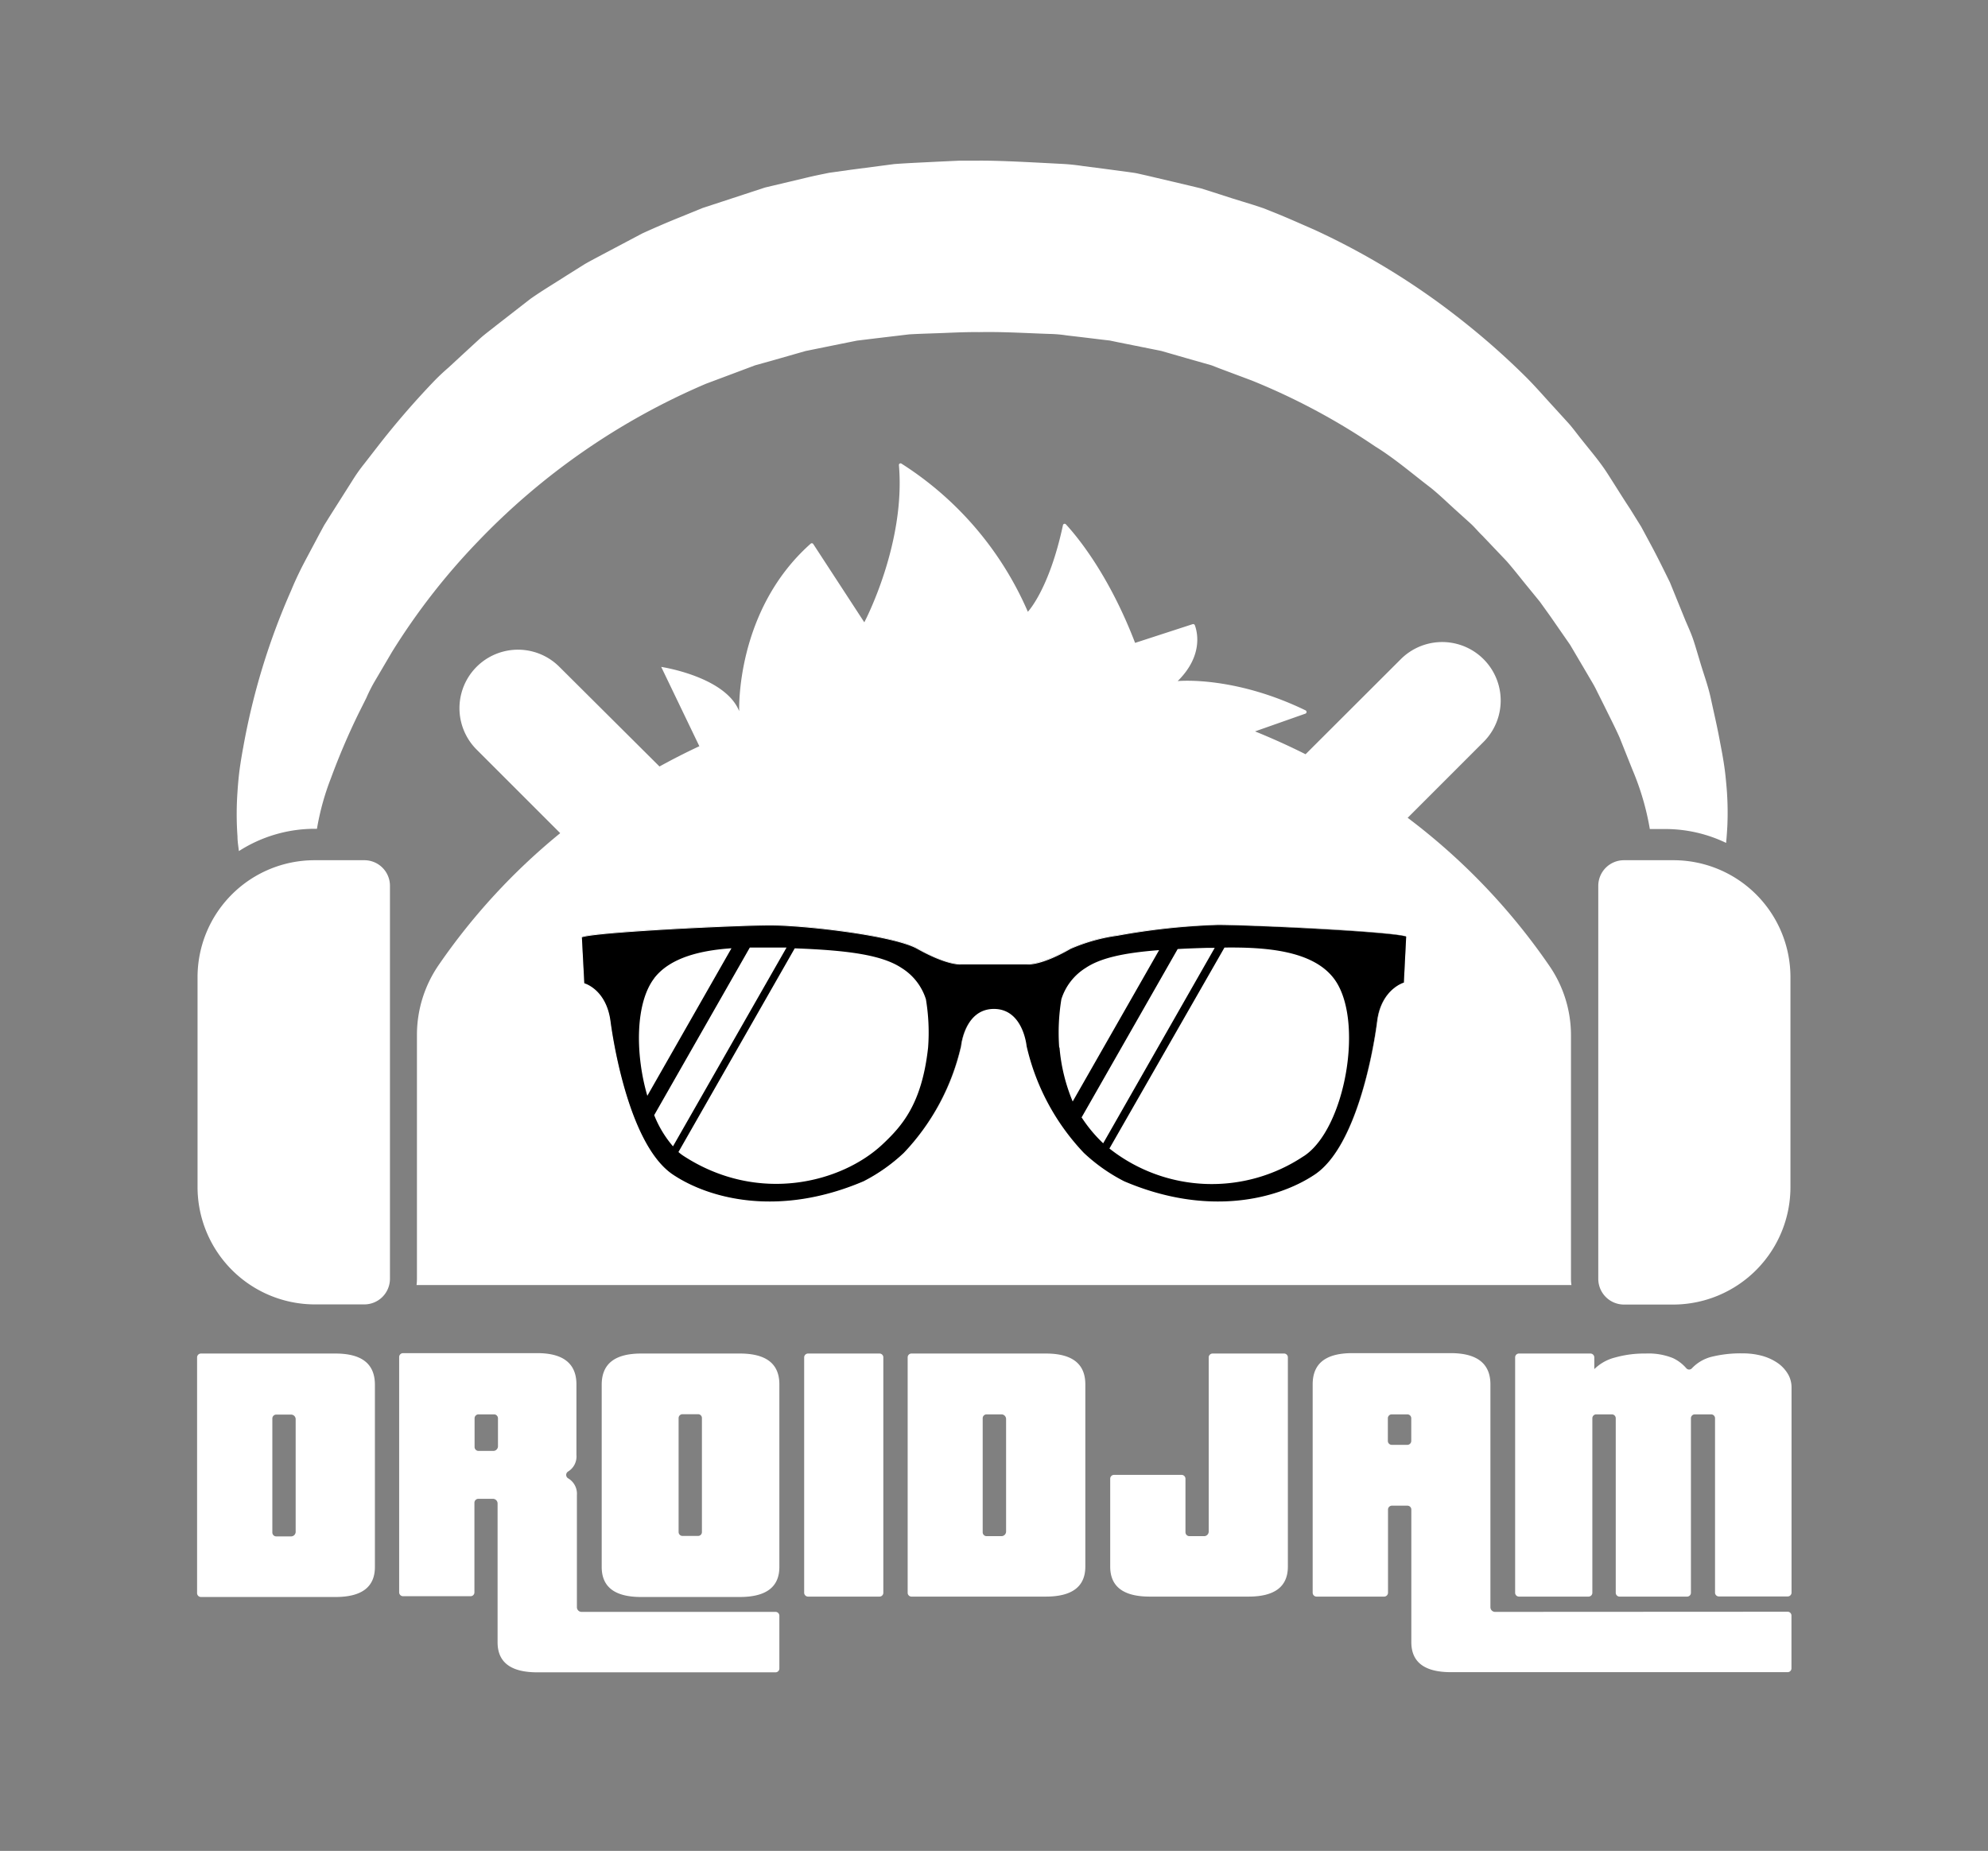 <svg id="Layer_1" data-name="Layer 1" xmlns="http://www.w3.org/2000/svg" viewBox="0 0 254.9 237.35"><rect x="0" y="0" width="254.9" height="237.35" fill="#808080" stroke="none"/><defs><style>.cls-1{fill:#fff;}.cls-2{fill-rule:evenodd;}</style></defs><title>DroidJam2</title><path class="cls-1" d="M201.43,164V132.74a15.71,15.71,0,0,0-2.76-8.87,81.38,81.38,0,0,0-18.18-19l9.73-9.73a7.5,7.5,0,1,0-10.61-10.61L167.4,96.72q-3.17-1.59-6.48-2.93l6.47-2.28a.23.23,0,0,0,0-.42C158.12,86.6,151,87.34,151,87.34c3.35-3.31,2.49-6.39,2.2-7.17a.23.23,0,0,0-.28-.13l-7.38,2.4c-3.49-9.11-7.76-14-8.88-15.21a.22.22,0,0,0-.37.12c-1.77,8.27-4.5,11.1-4.5,11.1a42.47,42.47,0,0,0-16.21-19,.21.21,0,0,0-.32.21c.87,10.14-4.44,20.14-4.44,20.14l-6.56-10.06a.23.23,0,0,0-.34,0c-9.66,8.6-9.14,21.46-9.14,21.46-1.77-4.45-10-5.68-10-5.68l4.89,10.17q-2.61,1.22-5.11,2.6L71.72,85.51A7.5,7.5,0,1,0,61.11,96.12l10.72,10.72a80.94,80.94,0,0,0-15.57,16.89,15.81,15.81,0,0,0-2.8,8.92V164a7,7,0,0,1-.05.79H201.49A5.25,5.25,0,0,1,201.43,164ZM180,126s-2.82.75-3.36,4.86-2.76,16.16-8,19.67c-4.74,3.17-13.68,5.45-24.43.86a22.42,22.42,0,0,1-5.17-3.64,29.39,29.39,0,0,1-7.34-13.7s-.45-4.75-4.2-4.76-4.21,4.76-4.21,4.76a29.39,29.39,0,0,1-7.34,13.7,22.38,22.38,0,0,1-5.16,3.64C100,156,91,153.73,86.3,150.56c-5.25-3.51-7.47-15.56-8-19.67S74.93,126,74.93,126l-.31-5.89c1.75-.65,19.7-1.52,24.14-1.52s15.9,1.34,18.85,3c3.91,2.24,5.58,2,5.58,2h8.52s1.67.19,5.58-2a22.71,22.71,0,0,1,6-1.68,86.3,86.3,0,0,1,12.85-1.35c1.17,0,3.26.06,5.75.16,7,.28,17.1.88,18.39,1.36Z"/><path d="M161.88,118.78c-.41,1.15-.68,1.85-.68,1.85L143.28,120a86.3,86.3,0,0,1,12.85-1.35C157.3,118.62,159.39,118.68,161.88,118.78Z"/><path class="cls-1" d="M180.27,120.14,180,126s-2.82.75-3.36,4.86-2.76,16.16-8,19.67c-4.74,3.17-13.68,5.45-24.43.86a22.42,22.42,0,0,1-5.17-3.64,29.39,29.39,0,0,1-7.34-13.7s-.45-4.75-4.2-4.76-4.21,4.76-4.21,4.76a29.39,29.39,0,0,1-7.34,13.7,22.38,22.38,0,0,1-5.16,3.64C100,156,91,153.73,86.3,150.56c-5.25-3.51-7.47-15.56-8-19.67S74.93,126,74.93,126l-.31-5.89c1.75-.65,19.7-1.52,24.14-1.52s15.9,1.34,18.85,3c3.91,2.24,5.58,2,5.58,2h8.52s1.67.19,5.58-2a22.71,22.71,0,0,1,6-1.68,86.3,86.3,0,0,1,12.85-1.35c1.17,0,3.26.06,5.75.16C168.87,119.06,179,119.66,180.27,120.14Z"/><path class="cls-1" d="M46.68,110.31H40.33a15,15,0,0,0-15,15v26.91a15.06,15.06,0,0,0,15,15.05h6.35A3.29,3.29,0,0,0,50,164V113.59A3.28,3.28,0,0,0,46.68,110.31Z"/><path class="cls-1" d="M214.57,110.31h-6.35a3.29,3.29,0,0,0-3.29,3.28V164a3.3,3.3,0,0,0,3.29,3.29h6.35a15.06,15.06,0,0,0,15-15.05V125.35A15,15,0,0,0,214.57,110.31Z"/><path class="cls-1" d="M207.66,94.57l1.67,4.18a34,34,0,0,1,2.21,7.56h2a18,18,0,0,1,7.78,1.78c.07-.72.12-1.44.16-2.18a39.26,39.26,0,0,0-.17-5.72c-.09-1-.21-1.93-.38-2.91-.08-.51-.16-.91-.24-1.34l-.24-1.27c-.32-1.7-.72-3.39-1.09-5.11s-1-3.34-1.47-5c-.26-.84-.5-1.7-.78-2.53s-.65-1.63-1-2.45l-2-4.92c-.78-1.58-1.56-3.18-2.41-4.76l-1.27-2.36L209,65.24c-1-1.51-1.91-3-2.91-4.55s-2.16-2.88-3.28-4.3c-.57-.7-1.1-1.45-1.7-2.12l-1.82-2c-1.23-1.33-2.42-2.72-3.71-4A96.37,96.37,0,0,0,187.34,41a93.25,93.25,0,0,0-18.88-11.57c-1.71-.74-3.4-1.51-5.14-2.2l-1.3-.52-1.33-.44L158,25.44l-2.67-.86L154,24.16l-1.37-.33-5.47-1.29-1.37-.31c-.46-.09-.92-.14-1.39-.21l-2.78-.37-2.79-.36a26.28,26.28,0,0,0-2.8-.28c-3.64-.19-7.81-.43-10.56-.41-.38,0-.76,0-1.14,0s-.75,0-1.25,0l-2.81.13c-1.87.1-3.74.17-5.61.31l-5.58.73-2.78.39c-.92.19-1.84.37-2.75.59l-5.47,1.3L92.75,25.8l-2.66.87L87.5,27.73c-1.73.69-3.45,1.43-5.14,2.2l-4.93,2.61c-.82.44-1.64.86-2.44,1.32l-2.36,1.48c-1.55,1-3.14,1.94-4.64,3l-4.36,3.39c-.71.58-1.46,1.11-2.14,1.73l-2,1.84-2,1.85a27.15,27.15,0,0,0-2,1.9,106.52,106.52,0,0,0-7.11,8.26l-1.66,2.14a21.44,21.44,0,0,0-1.56,2.21l-2.89,4.56-.71,1.14-.64,1.18-1.26,2.37c-.42.79-.84,1.57-1.23,2.37s-.76,1.61-1.1,2.44a87.75,87.75,0,0,0-6.14,20.1c-.15.79-.33,1.86-.46,2.81s-.22,2-.28,2.92a40.14,40.14,0,0,0,0,5.7c0,.64.11,1.27.18,1.89a18,18,0,0,1,9.73-2.86h.28a32.93,32.93,0,0,1,1.8-6.51,88.53,88.53,0,0,1,3.53-8.27l1-2a20.79,20.79,0,0,1,1-2l2.28-3.88a84.72,84.72,0,0,1,11-14.15A88.47,88.47,0,0,1,90.52,49.21l4.19-1.57,2.1-.79L99,46.24l4.3-1.23,4.39-.89,2.19-.44,2.22-.27,4.45-.53c1.49-.09,3-.12,4.47-.18s3-.13,4.51-.11c3.1-.06,6,.13,9,.23a16.63,16.63,0,0,1,2.23.19l2.22.26,2.22.27,1.11.13,1.1.23,4.39.88,1.09.22,1.08.31,2.15.62,2.15.61,1.08.31,1,.39,4.19,1.57a84.44,84.44,0,0,1,15.77,8.43c2.55,1.57,4.81,3.54,7.19,5.35,1.16.94,2.23,2,3.35,3l1.66,1.5c.56.5,1,1.07,1.57,1.61l3.09,3.25c1,1.14,1.9,2.32,2.85,3.47l1.42,1.74L198.76,79l2.56,3.69,2.28,3.87c.37.65.78,1.28,1.12,2l1,2C206.36,91.87,207.05,93.2,207.66,94.57Z"/><path class="cls-2" d="M161.88,118.78c-2.49-.1-4.58-.16-5.75-.16A86.3,86.3,0,0,0,143.28,120a22.71,22.71,0,0,0-6,1.68c-3.91,2.24-5.58,2-5.58,2h-8.52s-1.67.19-5.58-2c-3-1.69-14.41-3-18.85-3s-22.39.87-24.14,1.52l.31,5.89s2.81.75,3.36,4.86,2.76,16.16,8,19.67c4.74,3.17,13.68,5.45,24.44.86a22.38,22.38,0,0,0,5.16-3.64,29.39,29.39,0,0,0,7.34-13.7s.45-4.75,4.21-4.76,4.2,4.76,4.2,4.76a29.39,29.39,0,0,0,7.34,13.7,22.42,22.42,0,0,0,5.17,3.64c10.75,4.59,19.69,2.31,24.43-.86,5.26-3.51,7.48-15.56,8-19.67S180,126,180,126l.3-5.89C179,119.66,168.87,119.06,161.88,118.78Zm-78,6.66c2.06-2.67,6-3.57,9.91-3.84L83,140.52C81.43,135.13,81.46,128.61,83.89,125.44ZM86.29,147a14.08,14.08,0,0,1-2.41-4l12.26-21.49c1.38,0,2.72,0,4,0l.71,0ZM119,134.33c-.79,7.22-3.34,10.06-5.84,12.41-5.24,4.92-15.91,7.7-25.47,1.52a5.61,5.61,0,0,1-.7-.53l14.91-26.12c7.14.26,11.29.91,13.72,2.53a7.31,7.31,0,0,1,3.1,4A25.89,25.89,0,0,1,119,134.33Zm16.81,0a26.41,26.41,0,0,1,.28-6.2,7.31,7.31,0,0,1,3.1-4c1.89-1.27,4.84-1.94,9.43-2.29l-11.08,19.41A22.86,22.86,0,0,1,135.85,134.33Zm2.85,9L151,121.7c1.16-.07,2.41-.11,3.75-.15l1,0-14.3,25.06A18.11,18.11,0,0,1,138.7,143.31Zm28.47,4.95a21.19,21.19,0,0,1-24.88-1L157,121.51c5.15-.06,11.23.33,14,3.93C175,130.62,172.52,144.79,167.17,148.26Z"/><path class="cls-1" d="M25.27,204.25V174.06a.5.5,0,0,1,.5-.49H43c3.38,0,5.07,1.31,5.07,4v23.37q0,3.86-5.07,3.85H25.77A.5.5,0,0,1,25.27,204.25ZM37.91,182a.59.59,0,0,0-.59-.6h-1.9a.5.5,0,0,0-.5.5v14.62a.5.5,0,0,0,.5.5h1.9a.59.59,0,0,0,.59-.6Z"/><path class="cls-1" d="M74.56,206.7a.6.6,0,0,1-.59-.6V191.72a2.29,2.29,0,0,0-1.13-2.15.51.51,0,0,1,0-.87,2.25,2.25,0,0,0,1.07-2.11v-9.07c0-2.64-1.67-4-5-4H51.68a.5.5,0,0,0-.5.49v30.19a.5.5,0,0,0,.5.49h8.66a.49.49,0,0,0,.49-.49l0-11.5a.51.51,0,0,1,.5-.5h1.88a.6.6,0,0,1,.59.6V210.6q0,3.85,5.08,3.85H99.44a.49.49,0,0,0,.49-.49v-6.77a.49.49,0,0,0-.49-.49ZM63.85,185.46a.6.6,0,0,1-.6.6h-1.9a.51.51,0,0,1-.5-.5v-3.69a.51.51,0,0,1,.5-.5h2a.51.51,0,0,1,.5.5Z"/><path class="cls-1" d="M94.86,173.57H82.22c-3.38,0-5.07,1.31-5.07,4v23.37q0,3.86,5.07,3.85H94.86q5.07,0,5.07-3.85V177.52C99.93,174.88,98.24,173.57,94.86,173.57ZM90,181.85v14.61a.49.49,0,0,1-.49.5h-2a.5.5,0,0,1-.5-.5V181.85a.5.5,0,0,1,.5-.5h2A.49.49,0,0,1,90,181.85Z"/><path class="cls-1" d="M103.11,204.25V174.06a.5.5,0,0,1,.5-.49h9.16a.49.49,0,0,1,.49.49v30.19a.49.49,0,0,1-.49.49h-9.16A.5.5,0,0,1,103.11,204.25Z"/><path class="cls-1" d="M134.09,173.57H116.88a.49.49,0,0,0-.5.49v30.19a.49.49,0,0,0,.5.49h17.21q5.07,0,5.07-3.85V177.52C139.16,174.88,137.47,173.57,134.09,173.57ZM129,196.39a.6.6,0,0,1-.6.6h-1.9a.5.5,0,0,1-.5-.5V181.87a.5.5,0,0,1,.5-.5h1.9a.6.6,0,0,1,.6.6Z"/><path class="cls-1" d="M147.42,204.74q-5.07,0-5.07-3.85V189.63a.49.49,0,0,1,.49-.5h8.66a.5.5,0,0,1,.5.5v6.86a.51.51,0,0,0,.5.5h1.89a.59.59,0,0,0,.59-.6V174.06a.5.5,0,0,1,.5-.49h9.15a.49.49,0,0,1,.5.49v26.83q0,3.86-5.07,3.85Z"/><path class="cls-1" d="M191.69,206.7a.6.6,0,0,1-.59-.6V177.52c0-2.64-1.69-4-5.08-4H173.39c-3.39,0-5.08,1.31-5.08,4v26.73a.5.5,0,0,0,.5.49h8.66a.5.5,0,0,0,.5-.49V193.58a.5.5,0,0,1,.49-.5h2a.5.5,0,0,1,.5.5v17q0,3.85,5.07,3.85H229.2a.49.49,0,0,0,.5-.49v-6.77a.49.49,0,0,0-.5-.49Zm-11.24-21.42h-2a.5.5,0,0,1-.5-.5v-2.91a.5.5,0,0,1,.5-.5h2a.5.5,0,0,1,.5.5v2.91A.5.5,0,0,1,180.45,185.28Z"/><path class="cls-1" d="M219.9,204.25V181.87a.5.5,0,0,0-.5-.5h-2.09a.5.5,0,0,0-.5.5v22.38a.49.49,0,0,1-.5.49h-8.65a.49.49,0,0,1-.49-.49V181.87a.5.5,0,0,0-.5-.5h-2a.5.5,0,0,0-.5.5v22.38a.49.49,0,0,1-.5.49h-8.91a.49.49,0,0,1-.49-.49V174.06a.49.49,0,0,1,.49-.49h9.16a.5.5,0,0,1,.5.49v1.51a5.81,5.81,0,0,1,2.66-1.49,13.85,13.85,0,0,1,3.92-.51,8.4,8.4,0,0,1,3.49.58,5.15,5.15,0,0,1,1.73,1.31.48.48,0,0,0,.72,0,5.23,5.23,0,0,1,2.43-1.45,15.5,15.5,0,0,1,4.08-.46,9.32,9.32,0,0,1,2.46.31,6.69,6.69,0,0,1,2,.91,4.51,4.51,0,0,1,1.45,1.63,3.44,3.44,0,0,1,.35,1.58v26.25a.49.49,0,0,1-.5.49h-8.8A.49.49,0,0,1,219.9,204.25Z"/></svg>